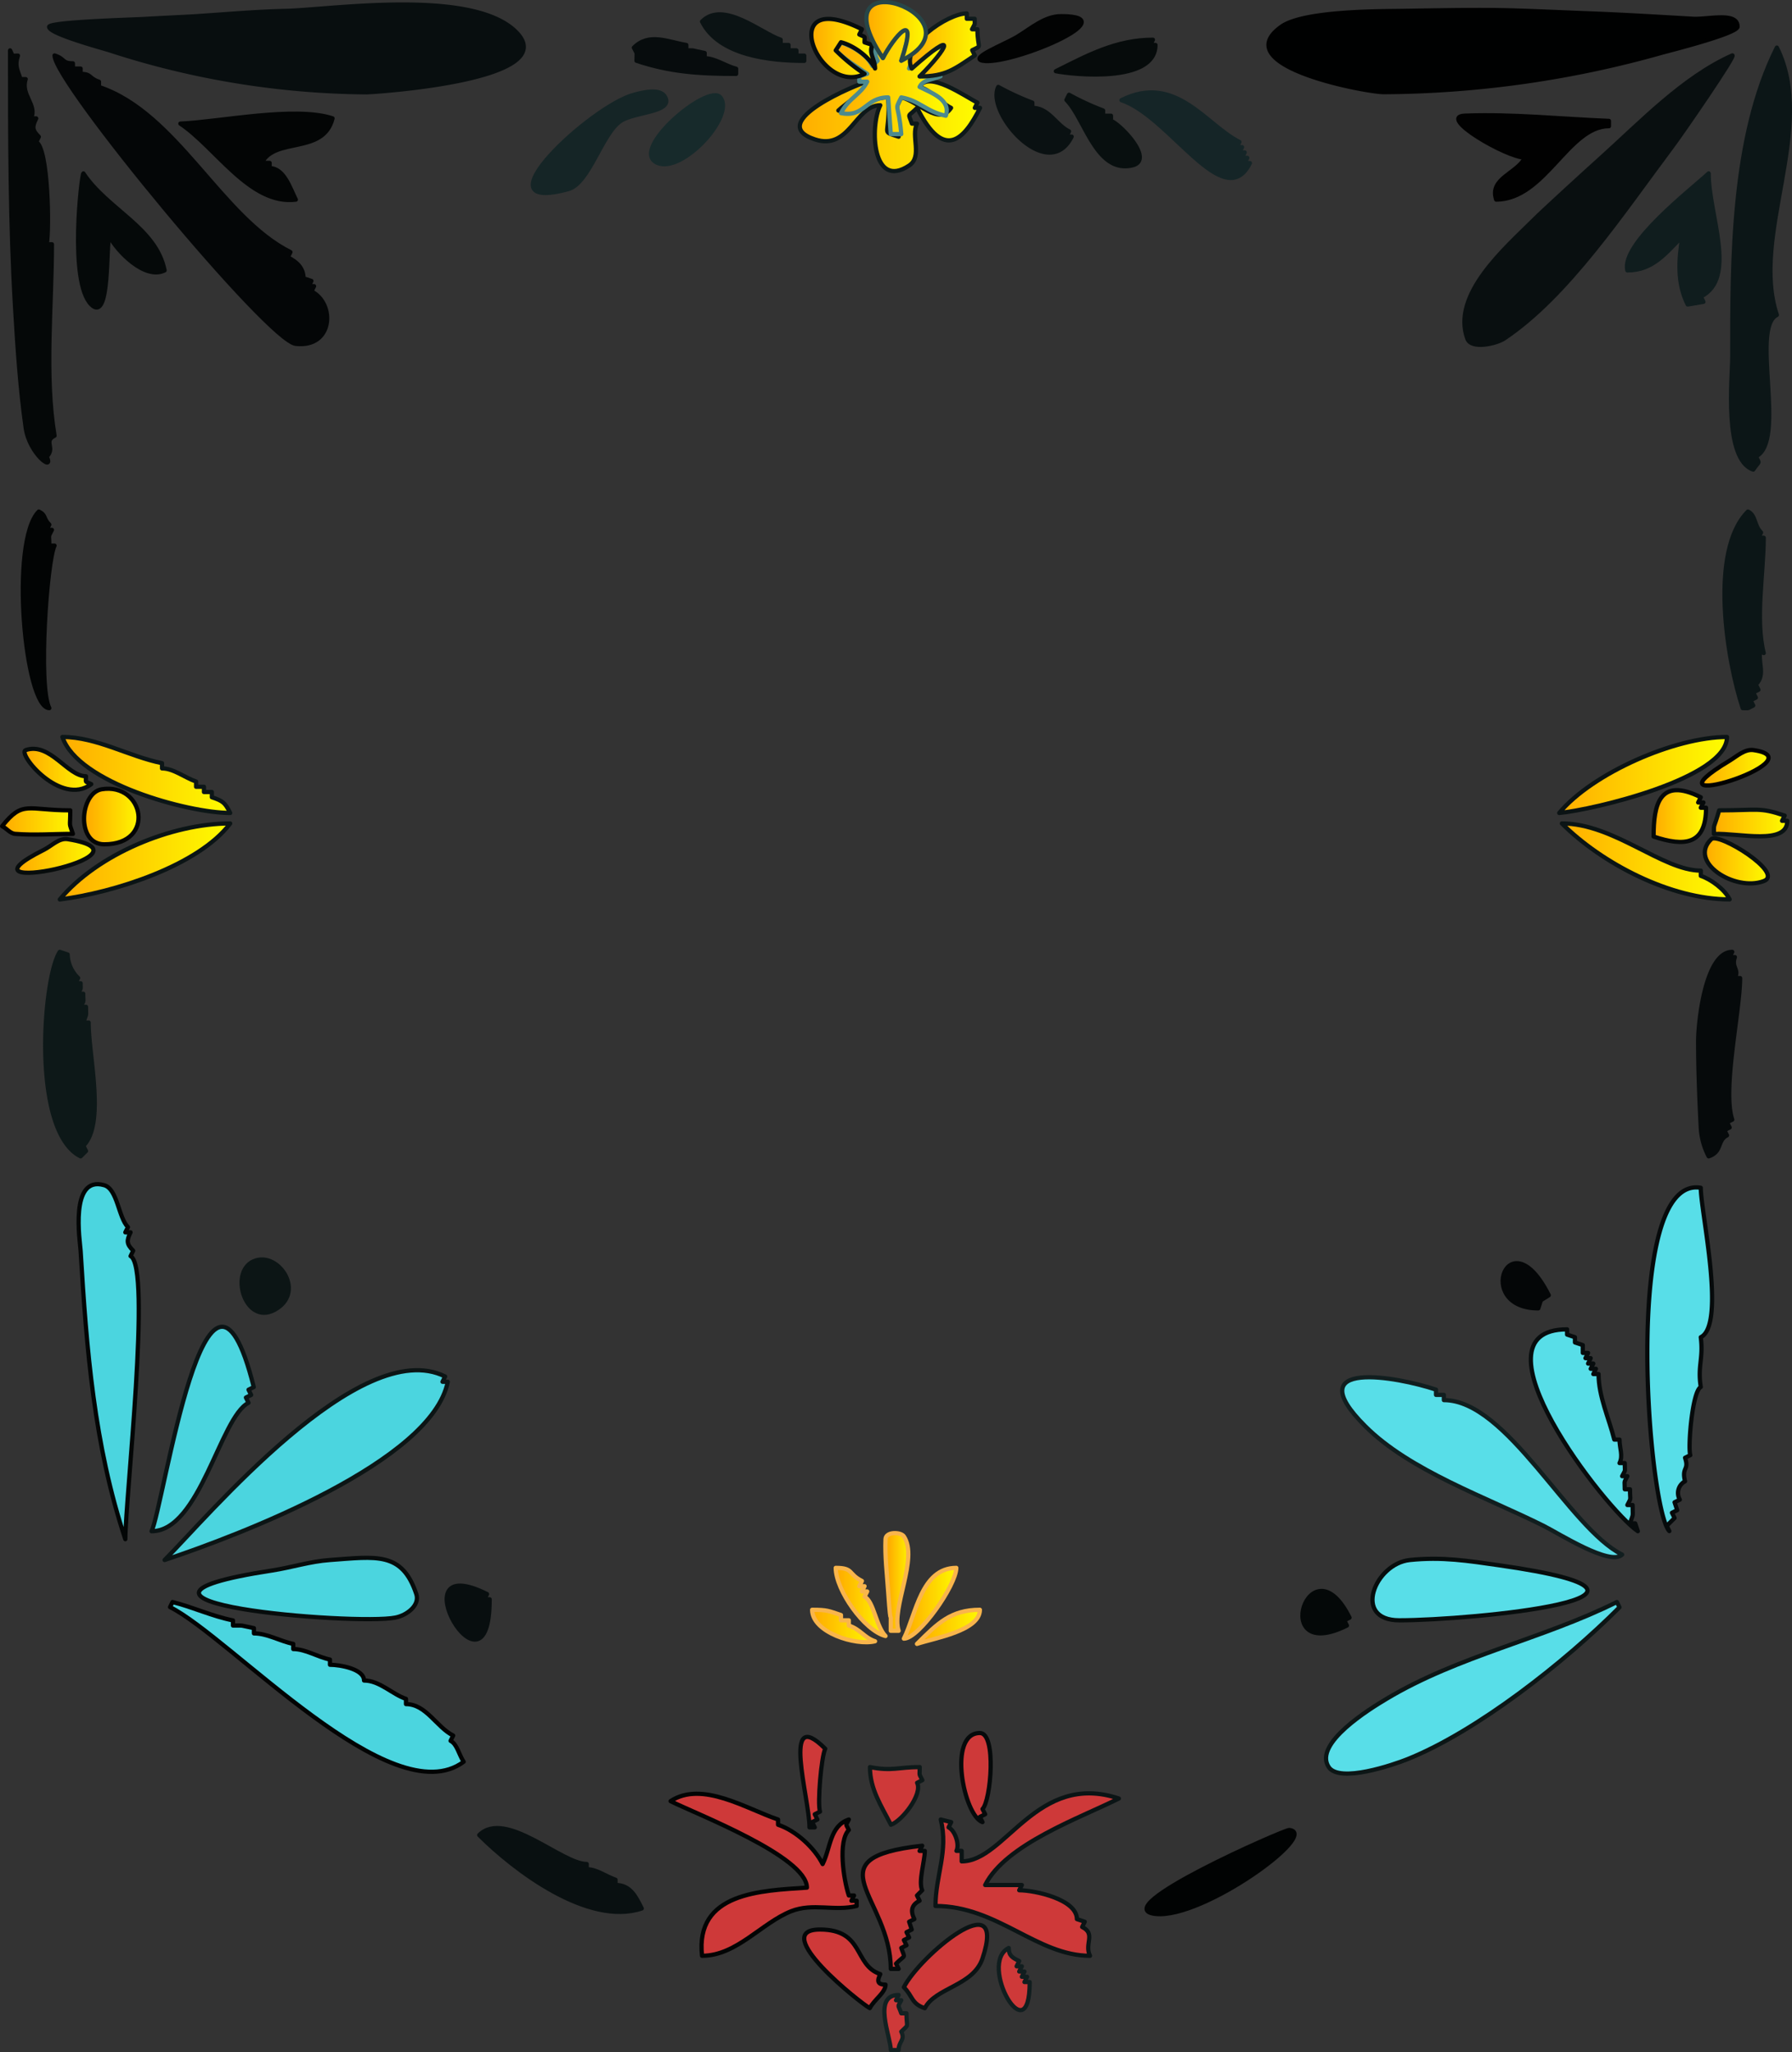 <svg xmlns="http://www.w3.org/2000/svg" xmlns:xlink="http://www.w3.org/1999/xlink" viewBox="0 0 533.51 611.06"><rect x="0" y="0" width="533.51" height="611.06" fill="#333333" stroke="none"/><defs><style>.ed790d0c-523a-4e5e-874b-0726950b20ed{fill:#040607;stroke:#040607;}.a033e1d0-7976-4ae1-b16a-aea995ed3a34,.a09a5050-7979-4b49-9398-724deca97636,.a30c0f7e-55ba-4725-92d1-bda2f6d883d4,.a3de8669-5dc6-4fb3-b438-c3a035c993d7,.a47c9c9a-197a-4bbb-87ad-8cd38fdcaf06,.a51343dc-9899-48a1-a555-7db78569e481,.a5b481d9-cad6-41ba-97f9-3cb970879721,.a5d60871-12e6-460a-97c7-34eead58e93d,.a6e28e96-81fd-4035-b84c-99a86f50e3ad,.a79161f1-4530-4635-8028-af31a7e8525e,.a7e3a5b8-12cc-4510-bfd1-9ab598f3c689,.a7f8dd25-af4b-434e-a1ec-e65e232079e1,.a90cd173-d0fe-4f1b-9942-5a5fbec21614,.a937d259-4575-415c-ad6e-d11e9d4dcf04,.a94c8dd0-4008-4c84-9326-feb038d06bc3,.a974cc21-a32d-42e4-8332-c7f93816ffc6,.a9df9bc9-aac8-4729-8f17-c1798738322a,.aa90c041-fe0b-4eaa-a694-4e8b6bb70c15,.ac35d16a-647d-4681-9132-e002e94c7bae,.ac41907c-1b76-4f07-b7bc-6b4790084aa2,.acaa0fc0-8fa8-4ea3-a507-717a36df3715,.acdf1fa4-3599-44b0-a799-faa126191934,.ae3a4464-4a00-4b58-aa26-a2ec8a88222b,.aea531c3-c84a-4f43-84a4-b4ac9e2c03bf,.af16dea3-7425-4f17-9751-fbdf5ee701e9,.b154a200-2f22-4c97-9071-06ff671aefcb,.b200a5d8-58a6-4c02-975d-7be4639bca00,.b2bd3dcc-727d-478e-830f-f021be277231,.b2ca1da9-3c65-4add-a261-1d615f5d3f31,.b467734c-ba5b-4f28-aa0f-6294230a62f7,.b4c28b7f-80dc-4d09-8065-3ee6bfa55e13,.b4c47e96-faf2-49e7-b5d9-2603d846b12e,.b66c7ef9-07e3-401b-a44f-ebb7f49c1da5,.b9bd7b33-0048-4708-a1f2-ef8656b27893,.baed028c-48da-44ee-9860-ff339f3508b5,.bb0fe6cd-dc49-45a7-a95d-6da97f7e9841,.bb6d0f32-5fc8-4f01-89dc-da18293c99c9,.bc576c2e-cbc3-43f2-aa8a-9e0a206f01c2,.bc602502-0203-49be-9d40-8e0bf322ffe3,.bd0691e7-57d2-4e23-b2e6-74e63557c108,.bf114831-6991-4717-be18-b1ebc4cda744,.bf680f42-b60c-46de-81e0-c0bb14f0cc77,.bfb98afe-db5d-45ea-a0b0-81f2775c556a,.bfc3fdb2-b3e6-4aca-b509-5f8f6f0041a6,.bfcff1a8-f7da-442a-9c89-b89d1a813417,.e08ddf02-2e21-436e-894d-33097c42730f,.e11e3afa-c139-40a5-ac5a-775e021e2461,.e2d90c2b-88d2-42e4-b599-38ffa113d5b3,.e41e03e7-e0ec-4deb-84d3-6b6223bf7ae6,.e5fb5e4f-2fd7-4222-a388-8873c44bbbaa,.e77b0599-5aaf-4ccb-9f9a-d5025b4e948c,.e7c4cf0d-e022-427b-b0a6-db2872fedb7a,.ebd6b7ef-e970-492e-a0d6-1aa70439298f,.ed0f400b-b3ce-4c12-b24c-5429b1acd494,.ed790d0c-523a-4e5e-874b-0726950b20ed,.ef738b17-52bf-40d0-8b14-9c2e7dcea2cc,.efc3d430-7aef-44d8-bf54-b72e0feba60b,.f0b2cf3e-a4d2-449a-9546-41043566cfc5,.f1a0d938-a2fa-4b6f-9e13-e18172230ee6,.f206f235-ecbe-4f0c-bb1d-1cf5fdd615ac,.f3388e65-6154-4b0c-a2c1-bd4a4b3ad722,.f50c213e-7c92-4be8-bf85-ba8df083ecc8,.fa6f14e1-aecb-4dd8-97b2-ec9ff1261d9e,.fb9b395d-23fd-4d0b-85ec-ea7320193efa,.fb9e7c83-aa16-4f49-964c-6bce2684fb6f,.fc8cd01a-4064-4871-a59d-8df6f24f8157,.fecc2376-9a71-40a6-af21-e4cb64583c1c{stroke-linecap:round;stroke-linejoin:round;stroke-width:1.26px;}.bfcff1a8-f7da-442a-9c89-b89d1a813417{fill:#090f10;stroke:#090f10;}.a5b481d9-cad6-41ba-97f9-3cb970879721,.a5d60871-12e6-460a-97c7-34eead58e93d,.a9df9bc9-aac8-4729-8f17-c1798738322a,.ac35d16a-647d-4681-9132-e002e94c7bae,.bc576c2e-cbc3-43f2-aa8a-9e0a206f01c2{fill:#4bd5df;}.a9df9bc9-aac8-4729-8f17-c1798738322a,.f3388e65-6154-4b0c-a2c1-bd4a4b3ad722{stroke:#0c1515;}.b2bd3dcc-727d-478e-830f-f021be277231,.bb0fe6cd-dc49-45a7-a95d-6da97f7e9841,.e7c4cf0d-e022-427b-b0a6-db2872fedb7a,.ed0f400b-b3ce-4c12-b24c-5429b1acd494,.f1a0d938-a2fa-4b6f-9e13-e18172230ee6{fill:#58dee8;}.ed0f400b-b3ce-4c12-b24c-5429b1acd494{stroke:#0c1616;}.b2bd3dcc-727d-478e-830f-f021be277231,.baed028c-48da-44ee-9860-ff339f3508b5{stroke:#111e1f;}.bc576c2e-cbc3-43f2-aa8a-9e0a206f01c2,.e41e03e7-e0ec-4deb-84d3-6b6223bf7ae6{stroke:#020303;}.a51343dc-9899-48a1-a555-7db78569e481{fill:#080e0f;stroke:#080e0f;}.f0b2cf3e-a4d2-449a-9546-41043566cfc5{fill:#000101;stroke:#000101;}.a90cd173-d0fe-4f1b-9942-5a5fbec21614,.acaa0fc0-8fa8-4ea3-a507-717a36df3715,.b2ca1da9-3c65-4add-a261-1d615f5d3f31,.b4c28b7f-80dc-4d09-8065-3ee6bfa55e13,.b4c47e96-faf2-49e7-b5d9-2603d846b12e,.baed028c-48da-44ee-9860-ff339f3508b5,.bd0691e7-57d2-4e23-b2e6-74e63557c108,.bfc3fdb2-b3e6-4aca-b509-5f8f6f0041a6,.f206f235-ecbe-4f0c-bb1d-1cf5fdd615ac{fill:#ce3939;}.bfc3fdb2-b3e6-4aca-b509-5f8f6f0041a6,.fb9b395d-23fd-4d0b-85ec-ea7320193efa{stroke:#020404;}.a5b481d9-cad6-41ba-97f9-3cb970879721,.a974cc21-a32d-42e4-8332-c7f93816ffc6,.b4c47e96-faf2-49e7-b5d9-2603d846b12e,.f50c213e-7c92-4be8-bf85-ba8df083ecc8{stroke:#0b1415;}.fa6f14e1-aecb-4dd8-97b2-ec9ff1261d9e{fill:#0c1617;}.ae3a4464-4a00-4b58-aa26-a2ec8a88222b,.fa6f14e1-aecb-4dd8-97b2-ec9ff1261d9e{stroke:#0c1617;}.b4c28b7f-80dc-4d09-8065-3ee6bfa55e13,.b66c7ef9-07e3-401b-a44f-ebb7f49c1da5,.f1a0d938-a2fa-4b6f-9e13-e18172230ee6{stroke:#060a0b;}.b2ca1da9-3c65-4add-a261-1d615f5d3f31,.bc602502-0203-49be-9d40-8e0bf322ffe3,.e7c4cf0d-e022-427b-b0a6-db2872fedb7a{stroke:#070c0d;}.a5d60871-12e6-460a-97c7-34eead58e93d{stroke:#030606;}.efc3d430-7aef-44d8-bf54-b72e0feba60b{fill:#050808;stroke:#050808;}.a79161f1-4530-4635-8028-af31a7e8525e{stroke:#0d1819;fill:url(#f94f443d-69d4-4de1-8645-4d50599b499a);}.e11e3afa-c139-40a5-ac5a-775e021e2461{fill:#091011;}.a30c0f7e-55ba-4725-92d1-bda2f6d883d4,.e11e3afa-c139-40a5-ac5a-775e021e2461{stroke:#091011;}.b154a200-2f22-4c97-9071-06ff671aefcb{fill:#152526;stroke:#152526;}.a937d259-4575-415c-ad6e-d11e9d4dcf04,.ac35d16a-647d-4681-9132-e002e94c7bae{stroke:#070c0c;}.bb0fe6cd-dc49-45a7-a95d-6da97f7e9841,.e08ddf02-2e21-436e-894d-33097c42730f{stroke:#070d0d;}.acdf1fa4-3599-44b0-a799-faa126191934{fill:#030505;}.acdf1fa4-3599-44b0-a799-faa126191934,.fecc2376-9a71-40a6-af21-e4cb64583c1c{stroke:#030505;}.f50c213e-7c92-4be8-bf85-ba8df083ecc8{fill:url(#ae641f3d-034a-4742-8e90-fabfff22490c);}.ae3a4464-4a00-4b58-aa26-a2ec8a88222b{fill:url(#e167a996-3219-481d-883b-d92a875d5ea7);}.a974cc21-a32d-42e4-8332-c7f93816ffc6{fill:url(#b18e805b-d1d4-4269-b988-a2d38006e5cc);}.a47c9c9a-197a-4bbb-87ad-8cd38fdcaf06,.acaa0fc0-8fa8-4ea3-a507-717a36df3715,.e77b0599-5aaf-4ccb-9f9a-d5025b4e948c{stroke:#0b1314;}.e77b0599-5aaf-4ccb-9f9a-d5025b4e948c{fill:url(#e9af951d-0d24-42df-9dc4-818fe5a4cc09);}.e5fb5e4f-2fd7-4222-a388-8873c44bbbaa{fill:#010101;stroke:#010101;}.bf114831-6991-4717-be18-b1ebc4cda744{fill:#010303;stroke:#010303;}.aea531c3-c84a-4f43-84a4-b4ac9e2c03bf{fill:#101d1e;stroke:#101d1e;}.bb6d0f32-5fc8-4f01-89dc-da18293c99c9{fill:#050909;stroke:#050909;}.b467734c-ba5b-4f28-aa0f-6294230a62f7{stroke:#4d8a8e;fill:url(#b4a0ae93-7a95-4f4e-b215-faa53d0a2737);}.a94c8dd0-4008-4c84-9326-feb038d06bc3{fill:#152527;stroke:#152527;}.aa90c041-fe0b-4eaa-a694-4e8b6bb70c15{fill:#0d1818;stroke:#0d1818;}.b66c7ef9-07e3-401b-a44f-ebb7f49c1da5{fill:#060a0b;}.bd0691e7-57d2-4e23-b2e6-74e63557c108{stroke:#040708;}.fb9b395d-23fd-4d0b-85ec-ea7320193efa{fill:#020404;}.a3de8669-5dc6-4fb3-b438-c3a035c993d7{fill:#080f0f;stroke:#080f0f;}.fb9e7c83-aa16-4f49-964c-6bce2684fb6f{fill:#172a2b;stroke:#172a2b;}.a033e1d0-7976-4ae1-b16a-aea995ed3a34{fill:#0a1112;stroke:#0a1112;}.a47c9c9a-197a-4bbb-87ad-8cd38fdcaf06{fill:#0b1314;}.e41e03e7-e0ec-4deb-84d3-6b6223bf7ae6{fill:#020303;}.ac41907c-1b76-4f07-b7bc-6b4790084aa2{stroke:#0f1b1c;fill:url(#bdab52a9-2ce8-4b73-af77-fad738080e60);}.a7e3a5b8-12cc-4510-bfd1-9ab598f3c689,.a7f8dd25-af4b-434e-a1ec-e65e232079e1,.af16dea3-7425-4f17-9751-fbdf5ee701e9,.e2d90c2b-88d2-42e4-b599-38ffa113d5b3,.ebd6b7ef-e970-492e-a0d6-1aa70439298f{stroke:#f9b54c;}.a7f8dd25-af4b-434e-a1ec-e65e232079e1{fill:url(#b82a94ea-9a9d-419f-ab84-004bbab3d269);}.ef738b17-52bf-40d0-8b14-9c2e7dcea2cc{stroke:#070d0e;fill:url(#ff02f0e6-0988-4951-b4d0-90cc2e932cfa);}.bc602502-0203-49be-9d40-8e0bf322ffe3{fill:#070c0d;}.bfb98afe-db5d-45ea-a0b0-81f2775c556a{stroke:#274648;fill:url(#f1aebfe7-8f85-40a4-8f8b-12465775af9b);}.b200a5d8-58a6-4c02-975d-7be4639bca00{fill:#060b0b;stroke:#060b0b;}.a7e3a5b8-12cc-4510-bfd1-9ab598f3c689{fill:url(#b439b93f-4496-4d5d-897e-8d23ae89fd70);}.fecc2376-9a71-40a6-af21-e4cb64583c1c{fill:url(#bdfb9a19-5e6a-4699-8c2f-af64e438c2e6);}.a90cd173-d0fe-4f1b-9942-5a5fbec21614{stroke:#0e1919;}.a30c0f7e-55ba-4725-92d1-bda2f6d883d4{fill:url(#ed6d057d-000c-459c-a613-9bb2b1b94a72);}.e08ddf02-2e21-436e-894d-33097c42730f{fill:url(#f97427c5-a156-41f8-a89a-d657757d94d3);}.bf680f42-b60c-46de-81e0-c0bb14f0cc77{stroke:#05090a;fill:url(#a57e7041-f32d-42af-9201-2c0405db3b19);}.a937d259-4575-415c-ad6e-d11e9d4dcf04{fill:url(#efd609de-30f9-4be7-baa7-cfc3aa352fb2);}.f3388e65-6154-4b0c-a2c1-bd4a4b3ad722{fill:#0c1515;}.a09a5050-7979-4b49-9398-724deca97636,.fc8cd01a-4064-4871-a59d-8df6f24f8157{stroke:#010202;}.fc8cd01a-4064-4871-a59d-8df6f24f8157{fill:url(#b58707ee-7da4-449f-8f4c-48d5fdce7dbe);}.e2d90c2b-88d2-42e4-b599-38ffa113d5b3{fill:url(#bfb9dc9a-7986-44d3-af49-829d0f2af452);}.ebd6b7ef-e970-492e-a0d6-1aa70439298f{fill:url(#ad5580c6-35cd-4232-a45e-076eba02a25d);}.af16dea3-7425-4f17-9751-fbdf5ee701e9{fill:url(#b958dfc8-a5e9-4ee8-b928-be0c025d6cc8);}.a6e28e96-81fd-4035-b84c-99a86f50e3ad{fill:#040808;stroke:#040808;}.b9bd7b33-0048-4708-a1f2-ef8656b27893{stroke:#0a1313;fill:url(#e2eb4add-4afe-4fb6-979d-8055a2e3071a);}.a09a5050-7979-4b49-9398-724deca97636{fill:url(#e7b5533d-9d1a-4c2f-bbb4-6ea0aa20f8b0);}.f206f235-ecbe-4f0c-bb1d-1cf5fdd615ac{stroke:#132122;}</style><linearGradient id="f94f443d-69d4-4de1-8645-4d50599b499a" x1="-772.57" y1="763.86" x2="-730.07" y2="763.86" gradientTransform="matrix(1.26, 0, 0, -1.26, 1212.85, 1001.34)" gradientUnits="userSpaceOnUse"><stop offset="0" stop-color="#ffaf00"/><stop offset="1" stop-color="#feff00"/></linearGradient><linearGradient id="ae641f3d-034a-4742-8e90-fabfff22490c" x1="-947.19" y1="590.36" x2="-906.98" y2="590.36" xlink:href="#f94f443d-69d4-4de1-8645-4d50599b499a"/><linearGradient id="e167a996-3219-481d-883b-d92a875d5ea7" x1="-946.57" y1="610.77" x2="-906.98" y2="610.77" xlink:href="#f94f443d-69d4-4de1-8645-4d50599b499a"/><linearGradient id="b18e805b-d1d4-4269-b988-a2d38006e5cc" x1="-592.75" y1="590.36" x2="-553.16" y2="590.36" xlink:href="#f94f443d-69d4-4de1-8645-4d50599b499a"/><linearGradient id="e9af951d-0d24-42df-9dc4-818fe5a4cc09" x1="-593.37" y1="610.77" x2="-553.78" y2="610.77" xlink:href="#f94f443d-69d4-4de1-8645-4d50599b499a"/><linearGradient id="b4a0ae93-7a95-4f4e-b215-faa53d0a2737" x1="-764.09" y1="774.27" x2="-737.9" y2="774.27" xlink:href="#f94f443d-69d4-4de1-8645-4d50599b499a"/><linearGradient id="bdab52a9-2ce8-4b73-af77-fad738080e60" x1="-746.58" y1="783.04" x2="-730.36" y2="783.04" xlink:href="#f94f443d-69d4-4de1-8645-4d50599b499a"/><linearGradient id="b82a94ea-9a9d-419f-ab84-004bbab3d269" x1="-748.01" y1="415.3" x2="-735.64" y2="415.3" xlink:href="#f94f443d-69d4-4de1-8645-4d50599b499a"/><linearGradient id="ff02f0e6-0988-4951-b4d0-90cc2e932cfa" x1="-769.84" y1="782.33" x2="-754.81" y2="782.33" xlink:href="#f94f443d-69d4-4de1-8645-4d50599b499a"/><linearGradient id="f1aebfe7-8f85-40a4-8f8b-12465775af9b" x1="-756.86" y1="786.24" x2="-742.83" y2="786.24" xlink:href="#f94f443d-69d4-4de1-8645-4d50599b499a"/><linearGradient id="b439b93f-4496-4d5d-897e-8d23ae89fd70" x1="-764.09" y1="415.61" x2="-752.34" y2="415.61" xlink:href="#f94f443d-69d4-4de1-8645-4d50599b499a"/><linearGradient id="bdfb9a19-5e6a-4699-8c2f-af64e438c2e6" x1="-941.46" y1="600.93" x2="-928.61" y2="600.93" xlink:href="#f94f443d-69d4-4de1-8645-4d50599b499a"/><linearGradient id="ed6d057d-000c-459c-a613-9bb2b1b94a72" x1="-559.01" y1="590.49" x2="-544.14" y2="590.49" xlink:href="#f94f443d-69d4-4de1-8645-4d50599b499a"/><linearGradient id="f97427c5-a156-41f8-a89a-d657757d94d3" x1="-955.51" y1="612.11" x2="-939.77" y2="612.11" xlink:href="#f94f443d-69d4-4de1-8645-4d50599b499a"/><linearGradient id="a57e7041-f32d-42af-9201-2c0405db3b19" x1="-571.1" y1="601.07" x2="-558.73" y2="601.07" xlink:href="#f94f443d-69d4-4de1-8645-4d50599b499a"/><linearGradient id="efd609de-30f9-4be7-baa7-cfc3aa352fb2" x1="-957.21" y1="591.67" x2="-939.24" y2="591.67" xlink:href="#f94f443d-69d4-4de1-8645-4d50599b499a"/><linearGradient id="b58707ee-7da4-449f-8f4c-48d5fdce7dbe" x1="-559.72" y1="612.48" x2="-544.01" y2="612.48" xlink:href="#f94f443d-69d4-4de1-8645-4d50599b499a"/><linearGradient id="bfb9dc9a-7986-44d3-af49-829d0f2af452" x1="-752.38" y1="420.33" x2="-746.97" y2="420.33" xlink:href="#f94f443d-69d4-4de1-8645-4d50599b499a"/><linearGradient id="ad5580c6-35cd-4232-a45e-076eba02a25d" x1="-744.92" y1="409.73" x2="-730.07" y2="409.73" xlink:href="#f94f443d-69d4-4de1-8645-4d50599b499a"/><linearGradient id="b958dfc8-a5e9-4ee8-b928-be0c025d6cc8" x1="-769.66" y1="409.93" x2="-754.81" y2="409.93" xlink:href="#f94f443d-69d4-4de1-8645-4d50599b499a"/><linearGradient id="e2eb4add-4afe-4fb6-979d-8055a2e3071a" x1="-556.87" y1="599.43" x2="-539.55" y2="599.43" xlink:href="#f94f443d-69d4-4de1-8645-4d50599b499a"/><linearGradient id="e7b5533d-9d1a-4c2f-bbb4-6ea0aa20f8b0" x1="-960.8" y1="599.79" x2="-944.1" y2="599.79" xlink:href="#f94f443d-69d4-4de1-8645-4d50599b499a"/></defs><g id="a7dc5fa1-9eac-464c-aa42-8639d398ec4c" data-name="Layer 2"><g id="b6eb0447-5c8a-4dc6-a860-396c04404114" data-name="Layer 1"><g id="a8c8cb62-e4db-4fba-b634-cc5d5efc5fe4" data-name="Layer 1"><path class="ed790d0c-523a-4e5e-874b-0726950b20ed" d="M16.24,16.51c3.15,1,2.15,2.35,5.46,2.35v1.56H24V22c3.32,0,2.31,1.29,5.47,2.34v1.56c23.16,7.72,36.34,38.85,57,49.17l-.78,1.56c2.61,1.3,4.68,3.13,4.68,6.24l2.34.78-.78,1.56H93.5l-.78,1.56c7.16,3.58,6.52,16.86-4.68,15.61C79.87,101.45,16.24,24.56,16.24,16.51Z"/><path class="bfcff1a8-f7da-442a-9c89-b89d1a813417" d="M515.72,16.51c1.58-.7-15.37,23.87-18,27.32-14.51,19.34-31,44.35-49.95,57-2.2,1.47-9.73,3.29-10.92,0-4.8-13.18,11.48-27.09,19.51-35.12,3.27-3.27,15.91-14.79,20.29-18.73C488.46,36.37,501.05,23.06,515.72,16.51Z"/><path class="a9df9bc9-aac8-4729-8f17-c1798738322a" d="M132.52,409.85l-.78,1.57h1.57C128.54,435.24,71.53,457,49,464.49,61.43,452.08,107.28,397.23,132.52,409.85Z"/><path class="ed0f400b-b3ce-4c12-b24c-5429b1acd494" d="M481.38,477l.78,1.56C465.75,495,439.69,515.5,419,523.8c-4.1,1.64-20.18,7.19-23.42,2.34-4.65-7,12.33-17.39,17.17-20.29C434.16,493,459.12,488.1,481.38,477Z"/><path class="b2bd3dcc-727d-478e-830f-f021be277231" d="M427.53,413.76v1.56h2.34v1.56c18.86,0,37.2,38.11,53.07,46-3.51,3.51-18.88-6.32-23.41-8.58-17-8.51-39.78-16.36-53.07-29.66C386.26,404.48,416,409.9,427.53,413.76Z"/><path class="bc576c2e-cbc3-43f2-aa8a-9e0a206f01c2" d="M51.36,477c6.08,1.52,11.74,4.22,18,5.47V484c3.67,0,1.58-.16,6.24.78v1.56c4,0,7.76,2.33,11.71,3.12V491c3.67,0,7.3,2.4,10.93,3.12v1.56c2.92,0,10.14,1.22,10.14,4.69,4.66,0,8.38,4.09,12.49,5.46v1.56c6,0,9.11,6.9,14.05,9.36l-.78,1.57c1.95,1,2.5,4.14,3.9,6.24-21.41,16-69.35-37-87.41-46.05Z"/><path class="a51343dc-9899-48a1-a555-7db78569e481" d="M84.92,3.25c13.62-.32,55.61-6.82,68.68,6.24,14.52,14.53-43.17,18-44.49,18A253,253,0,0,1,32.63,15c-1.82-.6-18-4.92-18-7,0-1.47,25.23-2.17,28.09-2.34,4.95-.29,9.89-.51,14.83-.78C66.71,4.3,75.8,3.46,84.92,3.25Z"/><path class="f0b2cf3e-a4d2-449a-9546-41043566cfc5" d="M417.38,3.25c31.06-.52,28.58-.34,57,.78,9.89.38,19.77,1,29.65,1.56,4.49.26,13.27-2.15,13.27,2.34,0,2.08-20.41,7.17-22.63,7.8a310.43,310.43,0,0,1-82.73,11.71c-5,0-47-7.69-30.44-19.51C388.11,3.2,411.14,3.35,417.38,3.25Z"/><path class="bfc3fdb2-b3e6-4aca-b509-5f8f6f0041a6" d="M231.64,541.75v1.56c5.38,1.79,10.88,6.93,13.27,11.71,2.4-4.8,2.11-11.37,7.8-13.27-1,2.08-1,1,0,3.12-3.26,3.27-1.61,14.67,0,19.51h1.56l-.78,1.56h1.56v1.56c-6.63,1.66-13-1-19.51,1.56-8.91,3.57-16.27,13.27-26.53,13.27-2.1-18.89,17.6-19.38,31.22-20.29,0-9.29-33.14-22-40.59-25.75C209,530.08,222.37,538.66,231.64,541.75Z"/><path class="b4c47e96-faf2-49e7-b5d9-2603d846b12e" d="M333.1,535.5c-11.63,5.82-33.75,13.64-39.8,25.76h10.92l-.78,1.56c4.56,0,17.17,2.68,17.17,8.59l2.34.78-.78,1.56c4.18,2.08.57,5,2.34,8.58-15.78,0-27.59-14.83-46-14.83,0-9.07,3.92-16.3,1.56-25.75l3.12.78-.78,1.56c1.9.95,3.32,5.06,2.34,7h1.56v3.13C299.36,554.24,308.67,527.36,333.1,535.5Z"/><path class="fa6f14e1-aecb-4dd8-97b2-ec9ff1261d9e" d="M529,14.17c11.85,23.71-7.87,56,0,79.61-7.87,3.93,3,37.5-6.25,42.14,1.2,2.4,1.11,1.08-.78,3.9-8.89-3-6.24-27.43-6.24-33.56C515.72,77.53,515.57,41,529,14.17Z"/><path class="f1a0d938-a2fa-4b6f-9e13-e18172230ee6" d="M506.35,353.66c0,7.17,7.57,40.7,0,44.49.81,6.46-1,8.54,0,14.83-2.55,1.27-3.87,18-3.12,20.29l-1.56.78c1.28,3.83-1.09,2.66,0,7a3.94,3.94,0,0,0-1.56,5.47l-1.56.78.78,2.34-1.56.78.78,1.56-2.34,2.34.78,1.56C490.7,449.61,482.71,349.72,506.35,353.66Z"/><path class="e7c4cf0d-e022-427b-b0a6-db2872fedb7a" d="M466.55,395.81v1.56l2.34.78v1.56l2.34.78v2.34h1.57l-.78,1.56h1.56L472.8,406h1.56l-.78,1.56h1.56l-.78,1.56h1.56c0,6.63,3.07,13.08,4.68,19.51h1.56c0,2.61,1.12,4.79,0,7h1.56c0,2.92.35,1.64-.78,3.9h1.56c-1.13,2.26-.78,1-.78,3.9h1.56c0,3.71.47,2.19-.78,4.69h1.56c0,3.94.33,2.13-.78,5.46h1.56l.78,2.34C478.08,449.54,436.38,395.81,466.55,395.81Z"/><path class="a5d60871-12e6-460a-97c7-34eead58e93d" d="M38.09,365.37l-.78,1.56h1.56c-1.24,2.49-1.2,3.48.78,5.46L38.87,374c6.29,3.15-1.56,72.41-1.56,84.29C28,430.28,25.78,401.83,24,372.39c-.15-2.59-3.38-22.48,7-19.51C35,354,35.24,362.52,38.09,365.37Z"/><path class="a5b481d9-cad6-41ba-97f9-3cb970879721" d="M75.55,413l-1.56.78.78,1.56-1.56.78.78,1.56c-8.43,4.22-14.45,38.24-28.87,38.24C48.72,448.7,61.6,357.16,75.55,413Z"/><path class="efc3d430-7aef-44d8-bf54-b72e0feba60b" d="M3,15c1,2,.2,1.56,2.34,1.56-1,3-.18,4.13.78,7H7.65c-1.58,4.74,3.56,7.71,1.57,11.7h1.56c-1.25,2.5-1.2,3.49.78,5.47l-.78,1.56c3.6,1.8,4,26.25,3.12,30.44h1.56c0,18.53-2.24,38.85.78,57-3.4,1.7.32,3.58-2.34,6.24,2.35,4.7-5.14-.81-6.25-8.58C6,115.69,5.22,104,4.53,92.22,3,66.34,3,41,3,15Z"/><path class="a79161f1-4530-4635-8028-af31a7e8525e" d="M291,30.56l-.78,1.56h1.56c-4.61,9.22-10.66,16.13-18.73,0-2.92,2.93-2.69,1.3-1.56,4.69H273c-1.86,3.72,1.69,9.8-2.34,12.48-11,7.32-11.76-11.6-8.58-17.95-7.48,0-9.12,13.61-19.51,10.15-15.15-5.05,13-16.53,15.61-17.17,0,2.55-6.85,6.84-8.59,8.58,7.73,2.58,7-3.9,14.83-3.9.84,11.75-2.68,9.77,3.12,11.71,0-10.73-1.51-7.12.78-11.71,4.91,1,11.15,8.65,14.83,3.12-3.35-1.67-5.32-4.89-9.37-6.24C276.31,20.83,287.5,28.83,291,30.56Z"/><path class="e11e3afa-c139-40a5-ac5a-775e021e2461" d="M174.67,555v1.56c3,0,5.77,2.18,8.58,3.12v1.56c4.46,0,6.09,3.58,7.81,7-16,5.34-38-11.47-48.39-21.85C150.47,538.63,167.18,555,174.67,555Z"/><path class="b154a200-2f22-4c97-9071-06ff671aefcb" d="M188.72,28.22c3-.81,8-2,9.36.78,2.24,4.48-9.1,4.25-13.27,7-5.63,3.76-9.4,18.6-15.6,20.3C141.32,63.92,176,31.61,188.72,28.22Z"/><path class="ac35d16a-647d-4681-9132-e002e94c7bae" d="M98.19,464.49c13.87-1,21.52-2.56,25.75,10.14,1.11,3.34-2.82,6.34-6.24,7C106,484,19.71,477,81,467.61,86.83,466.71,92.31,464.91,98.19,464.49Z"/><path class="bb0fe6cd-dc49-45a7-a95d-6da97f7e9841" d="M419.73,464.49c9.57-1,17.29.24,26.53,1.56,65.14,9.3-8.31,16.39-29.66,16.39C402.48,482.44,409.35,465.56,419.73,464.49Z"/><path class="acdf1fa4-3599-44b0-a799-faa126191934" d="M99,35.24c-2.73,10.9-17.15,5.43-21.08,13.27h2.35v1.56c4.29,0,6.07,5.92,7.8,9.37C74.48,61.13,64.31,43.88,53.7,36.81,65.28,36.32,87.84,31.54,99,35.24Z"/><path class="f50c213e-7c92-4be8-bf85-ba8df083ecc8" d="M68.53,245.18c-9.39,12.52-34.6,20.62-50.73,22.63C29,254.34,51.12,245.18,68.53,245.18Z"/><path class="ae3a4464-4a00-4b58-aa26-a2ec8a88222b" d="M18.58,219.43c10.26,0,19.8,5.83,29.66,7.8v1.56c3.42,0,6.88,2.82,10.14,3.91v1.56h2.34v1.56h2.35v1.56c3.33,1.11,3.93,1.62,5.46,4.68C56,242.06,23.15,233.12,18.58,219.43Z"/><path class="a974cc21-a32d-42e4-8332-c7f93816ffc6" d="M465,245.18c15.5,0,29.92,14.05,41.36,14.05v1.56c3,1,7.1,4,8.59,7C497.43,267.81,476.89,257.08,465,245.18Z"/><path class="e77b0599-5aaf-4ccb-9f9a-d5025b4e948c" d="M514.16,219.43c0,12.29-40,21.73-49.95,22.63C474.12,230.17,498.77,219.43,514.16,219.43Z"/><path class="e5fb5e4f-2fd7-4222-a388-8873c44bbbaa" d="M479,36v1.57c-12.11,0-19.07,21.85-33.56,21.85-2.11-6.33,6.2-7.72,8.59-12.49-5.45,0-26.2-12.16-17.95-12.49C450.45,33.89,464.72,35.43,479,36Z"/><path class="bf114831-6991-4717-be18-b1ebc4cda744" d="M383.83,544.87c9.38,1-25.72,26.54-39.81,25C329,568.18,382.55,544.74,383.83,544.87Z"/><path class="aea531c3-c84a-4f43-84a4-b4ac9e2c03bf" d="M508.7,51.63c0,12.26,8.61,31.2-2.35,36.68l.79,1.56-4.69.79c-3.21-6.43-2.71-13.4-1.56-20.3-5,5-8.77,10.15-16.39,10.15C482.51,72.53,503.74,56.28,508.7,51.63Z"/><path class="bb6d0f32-5fc8-4f01-89dc-da18293c99c9" d="M24.82,51.63C32,62.44,46.47,67.78,49,80.51c-5.89,2.95-14.29-5.94-16.39-10.15-1.16,1.74.35,26.11-5.46,20.3C20.43,83.92,24.31,51.89,24.82,51.63Z"/><path class="b467734c-ba5b-4f28-aa0f-6294230a62f7" d="M273.78,25.88c3.86,1.93,9.38,3.87,7.81,8.58-5.67-1.13-7.91-4.57-13.27-5.46-2.18,4.36-.83,1,0,10.93H265.2L264.42,29c-6.85,0-7,6.09-14.05,4.68,2.24-4.47,5.85-5.45,7.81-9.36h-2.35V22.76l2.35-.78c-3.33-2.22-6.54-4.2-9.37-7l1.56-2.34c3.67,1.22,7.68,3.65,9.37,7l1.56-1.57c-1-2-1-2.66,0-4.68,0,2.5-.29,1.13,1.56,3.9,3-5.92,10.94-15.66,5.46.78,2.2-1.09,1.54-2.27,2.34-4.68,1.64,3.28,1.16,3.55,0,7,13.36-11.88,14.49-5.24,3.12,2.34H280C277.45,23.79,274.9,23.64,273.78,25.88Z"/><path class="a94c8dd0-4008-4c84-9326-feb038d06bc3" d="M369,42.27l-.78,1.56h1.56L369,45.39h1.56L369.78,47h1.56l-.78,1.56h1.56c-7.69,15.39-23.81-13.92-38.24-18.73C350,21.7,359,37.29,369,42.27Z"/><path class="aa90c041-fe0b-4eaa-a694-4e8b6bb70c15" d="M17.8,283.42l2.34.78a10.16,10.16,0,0,0,3.12,7l-.78,1.56H24c0,2.14.24,1.09-.78,3.12h1.56c0,2.92.35,1.64-.78,3.9H25.6c0,3.17.25,1.6-.78,4.69h1.57c0,10,5,30.07-1.57,36.68l.78,1.56L24,344.3C9.2,336.87,12.84,290.87,17.8,283.42Z"/><path class="b66c7ef9-07e3-401b-a44f-ebb7f49c1da5" d="M515.72,283.42l-.78,1.56h1.56c-1.09,3.26,1.38,3.48,0,6.25h1.56c0,9.75-5.3,33.26-2.34,42.14l-1.56.78.78,1.56-1.56.78.78,1.56c-3,1.52-1.37,4.88-5.46,6.25a21.05,21.05,0,0,1-2.35-8.59c-.44-8.57-.78-17.16-.78-25.75C505.57,304.35,507.72,283.42,515.72,283.42Z"/><path class="fa6f14e1-aecb-4dd8-97b2-ec9ff1261d9e" d="M520.4,152.31c2.39,1.19,1.76,4.1,3.9,6.24l-.78,1.56h1.57c0,10.48-2.53,24.25,0,34.34l-.79-1.56c-1.35,4.07,1.62,7.75-1.56,10.93l.78,1.56-1.56.78.78,1.56-1.56.78.78,1.56c-2,1-1,.78-3.12.78C514.19,196.88,508.72,164,520.4,152.31Z"/><path class="b4c28b7f-80dc-4d09-8065-3ee6bfa55e13" d="M274.56,549.55l-.78,1.56h1.56c0,2.94-2,9.23-.78,11.71L273,564.38l.78,1.56c-2.47,1.24-2.76,3.06-1.56,5.47l-1.56.78.78,2.34-1.56.78.78,1.56-1.56.78.78,1.56-1.56.78c1.13,3.39,1.36,1.76-1.56,4.68l.78,1.56H265.2C265.2,564.94,241.28,553.25,274.56,549.55Z"/><path class="acaa0fc0-8fa8-4ea3-a507-717a36df3715" d="M275.34,597.94c-4-1.32-3.58-3.58-6.24-6.24,4.59-9.18,31-31.49,23.41-8.59C289.78,591.31,278.42,591.8,275.34,597.94Z"/><path class="bd0691e7-57d2-4e23-b2e6-74e63557c108" d="M262.08,587.79c-1,2-.92,3.13,1.56,3.13,0,2.41-3.41,4.47-4.68,7-2.52-1.26-30.39-23.41-14.83-23.41C257.42,574.53,254.05,585.12,262.08,587.79Z"/><path class="fb9b395d-23fd-4d0b-85ec-ea7320193efa" d="M11.56,152.31c2.24,1.12,1.23,2,3.12,3.9l-.78,1.56h1.56c-1.25,2.49-.78,1-.78,4.69h1.56C14,167,11.32,204.13,14.68,210.84,7.42,210.84,2.84,161,11.56,152.31Z"/><path class="a3de8669-5dc6-4fb3-b438-c3a035c993d7" d="M318.27,28.22a78.73,78.73,0,0,0,10.14,4.68v1.56h2.35V36c2.7.91,13.18,11.73,6.24,13.27-10.66,2.37-14-14-19.51-19.51Z"/><path class="fb9e7c83-aa16-4f49-964c-6bce2684fb6f" d="M214.47,29c4.43,5.53-11.32,22.69-18.73,19.51C187,44.74,210.93,24.57,214.47,29Z"/><path class="a033e1d0-7976-4ae1-b16a-aea995ed3a34" d="M297.2,25.88a78.73,78.73,0,0,0,10.14,4.68v1.56c4.93,0,7,5.06,10.93,7l-.78,1.56h1.56C312,54.83,293.36,33.55,297.2,25.88Z"/><path class="a47c9c9a-197a-4bbb-87ad-8cd38fdcaf06" d="M232.42,11.83v1.56h2.34V15h2.34v1.56h2.34v1.56c-10.06,0-25.37-1.58-30.43-11.7C215.35,0,226.61,9.89,232.42,11.83Z"/><path class="e41e03e7-e0ec-4deb-84d3-6b6223bf7ae6" d="M315.93,4.81c20.17,0-15.4,14.87-23.42,13.26-4-.8,6.62-4.9,10.15-7C307.08,8.4,311,4.81,315.93,4.81Z"/><path class="ac41907c-1b76-4f07-b7bc-6b4790084aa2" d="M273.78,22.76c8.54-8.54,11.69-14.81-2.34-2.34C268,13.51,282.18,4,287.83,4V5.59h2.34c0,2.14.24,1.09-.78,3.12H291c0,6,1.63,4.65-1.56,6.24l.78,1.56C284.18,20.51,281.66,22.76,273.78,22.76Z"/><path class="a7f8dd25-af4b-434e-a1ec-e65e232079e1" d="M284.71,466.83c0,5.11-11.12,21.07-15.61,21.07C272.74,480.62,274.28,466.83,284.71,466.83Z"/><path class="ef738b17-52bf-40d0-8b14-9c2e7dcea2cc" d="M256.61,8.71l-.78,1.56c2,1,1.56.2,1.56,2.34l2.35.78c-1.21,2.42.78,4.25.78,7-1.74-3.47-6.39-6.87-10.15-7.81L248.81,15a54.52,54.52,0,0,0,8.58,7C243.47,28.94,230.47-4.36,256.61,8.71Z"/><path class="bc602502-0203-49be-9d40-8e0bf322ffe3" d="M204.33,13.39V15c2.88,0,1-.1,5.46.78v1.56c3.09,0,6.3,2.36,9.36,3.13V22c-11.35,0-19.8-.62-29.65-3.91,0-2.92.35-1.64-.78-3.9C193.23,9.66,198.75,12.46,204.33,13.39Z"/><path class="bfb98afe-db5d-45ea-a0b0-81f2775c556a" d="M262.86,17.29c3-5.92,10.94-15.66,5.46.78C294,5.26,242.41-13.37,262.86,17.29Z"/><path class="b200a5d8-58a6-4c02-975d-7be4639bca00" d="M343.24,11.83l-.78,1.56H344c0,11.47-24.72,8.79-29.65,7.81C323.87,16.44,332.41,11.83,343.24,11.83Z"/><path class="a7e3a5b8-12cc-4510-bfd1-9ab598f3c689" d="M248.81,466.83c5.41,0,3.58,1.79,7.8,3.9l-.78,1.56h1.56l-.78,1.56h1.57l-.79,1.56c2.77,1.39,3.4,8.86,6.25,11.71C257.33,485.54,248.81,473.44,248.81,466.83Z"/><path class="fecc2376-9a71-40a6-af21-e4cb64583c1c" d="M30.29,235c12.67-2,16.12,16.39.78,16.39C22.53,251.43,23.76,236.07,30.29,235Z"/><path class="a90cd173-d0fe-4f1b-9942-5a5fbec21614" d="M259,526.14c6.52,1.31,8.51,0,14.82,0,0,2.92-.34,1.64.78,3.9l-1.56.78c1.72,3.43-4.54,11.4-7.8,12.49C262.36,537.63,259,532.71,259,526.14Z"/><path class="a30c0f7e-55ba-4725-92d1-bda2f6d883d4" d="M509.48,249.86c2.2-2.11,21.9,10.13,15.61,12.49C516.51,265.57,502.41,256.65,509.48,249.86Z"/><path class="e08ddf02-2e21-436e-894d-33097c42730f" d="M25.6,231.13c0,2.15-.46,1.33,1.57,2.35C18.08,240.29,5,224.22,7.65,223.33,14.91,220.91,20.05,231.13,25.6,231.13Z"/><path class="bf680f42-b60c-46de-81e0-c0bb14f0cc77" d="M506.35,237.38l-.78,1.56h1.57l-.79,1.56h1.57c0,11.1-6.41,11.65-15.61,8.58C492.31,239.66,494,231.2,506.35,237.38Z"/><path class="b4c28b7f-80dc-4d09-8065-3ee6bfa55e13" d="M292.51,538.63l.79,1.56-1.57.78.78,1.56C287,540.7,281.94,516,291.73,516,296.75,516,295,536.16,292.51,538.63Z"/><path class="a937d259-4575-415c-ad6e-d11e9d4dcf04" d="M20.14,249.86c29.38,4.65-37,18.11-7,3.13C15.45,251.82,17.56,249.46,20.14,249.86Z"/><path class="f3388e65-6154-4b0c-a2c1-bd4a4b3ad722" d="M75.55,375.52c7.1-3.07,15.17,8.62,7,14C73.34,395.72,67.93,378.8,75.55,375.52Z"/><path class="fc8cd01a-4064-4871-a59d-8df6f24f8157" d="M522,223.33c20.21,2.89-35.49,20.2-7,3.12C517.13,225.14,519.46,223,522,223.33Z"/><path class="a51343dc-9899-48a1-a555-7db78569e481" d="M145,474.63l-.78,1.56h1.56C145.79,509.68,117.53,460.89,145,474.63Z"/><path class="b2ca1da9-3c65-4add-a261-1d615f5d3f31" d="M245.69,520.68c-1.16,2.32-2.38,16.27-1.56,18.73l-1.56.78.78,1.56-1.56.78.78,1.56H241C241,535.37,232.43,507.41,245.69,520.68Z"/><path class="e2d90c2b-88d2-42e4-b599-38ffa113d5b3" d="M267.54,485.56H265.2c0-8.78.13,1.94-.78-11.71-.35-5.2-1-10.4-.78-15.61.1-2.26,4.56-2.14,5.46-.78C273.48,464,265.3,478.82,267.54,485.56Z"/><path class="ebd6b7ef-e970-492e-a0d6-1aa70439298f" d="M291.73,479.31c0,6.26-13.55,8.42-18.73,10.15C279.12,483.35,283.1,479.31,291.73,479.31Z"/><path class="ed790d0c-523a-4e5e-874b-0726950b20ed" d="M461.09,385.66c-3,2-2,.67-3.12,3.9C438.75,389.56,449.31,362.11,461.09,385.66Z"/><path class="af16dea3-7425-4f17-9751-fbdf5ee701e9" d="M241.79,479.31c4.51,0,4.83.31,8.58,1.56v1.57h2.34V484c3.53,1.17,4.51,3.58,7.81,4.68C254.75,490.12,241.79,486.05,241.79,479.31Z"/><path class="a6e28e96-81fd-4035-b84c-99a86f50e3ad" d="M401.78,481.65l-1.56.79L401,484C377.58,495.7,390,458.05,401.78,481.65Z"/><path class="b9bd7b33-0048-4708-a1f2-ef8656b27893" d="M511.82,241.28c11.61,0,11.9-1,19.51,1.56l-.78,1.56h1.56c0,7.4-14.46,3.58-21.85,3.9C510.26,244.85,510.11,247.24,511.82,241.28Z"/><path class="baed028c-48da-44ee-9860-ff339f3508b5" d="M300.32,580c0,2.34,1.13,2.91,3.12,3.9l-.78,1.56h1.56l-.78,1.56H305l-.78,1.56h1.56l-.78,1.57h1.56C306.56,612,291,584.63,300.32,580Z"/><path class="a09a5050-7979-4b49-9398-724deca97636" d="M20.92,241.28c0,5.51-.49,3.2.78,7-5.72,0-11.46.46-17.17,0C3,248.18,2,246.64.63,246,6.84,238.2,8.14,241.28,20.92,241.28Z"/><path class="f206f235-ecbe-4f0c-bb1d-1cf5fdd615ac" d="M267.54,594l-.78,1.56h1.56c-1.15,2.3-1,1,0,3.9h1.56c0,4.64.92,3-1.56,5.46,1.26,2.52-.78,2.86-.78,5.47H265.2C265.2,606.47,259.63,594,267.54,594Z"/></g></g></g></svg>